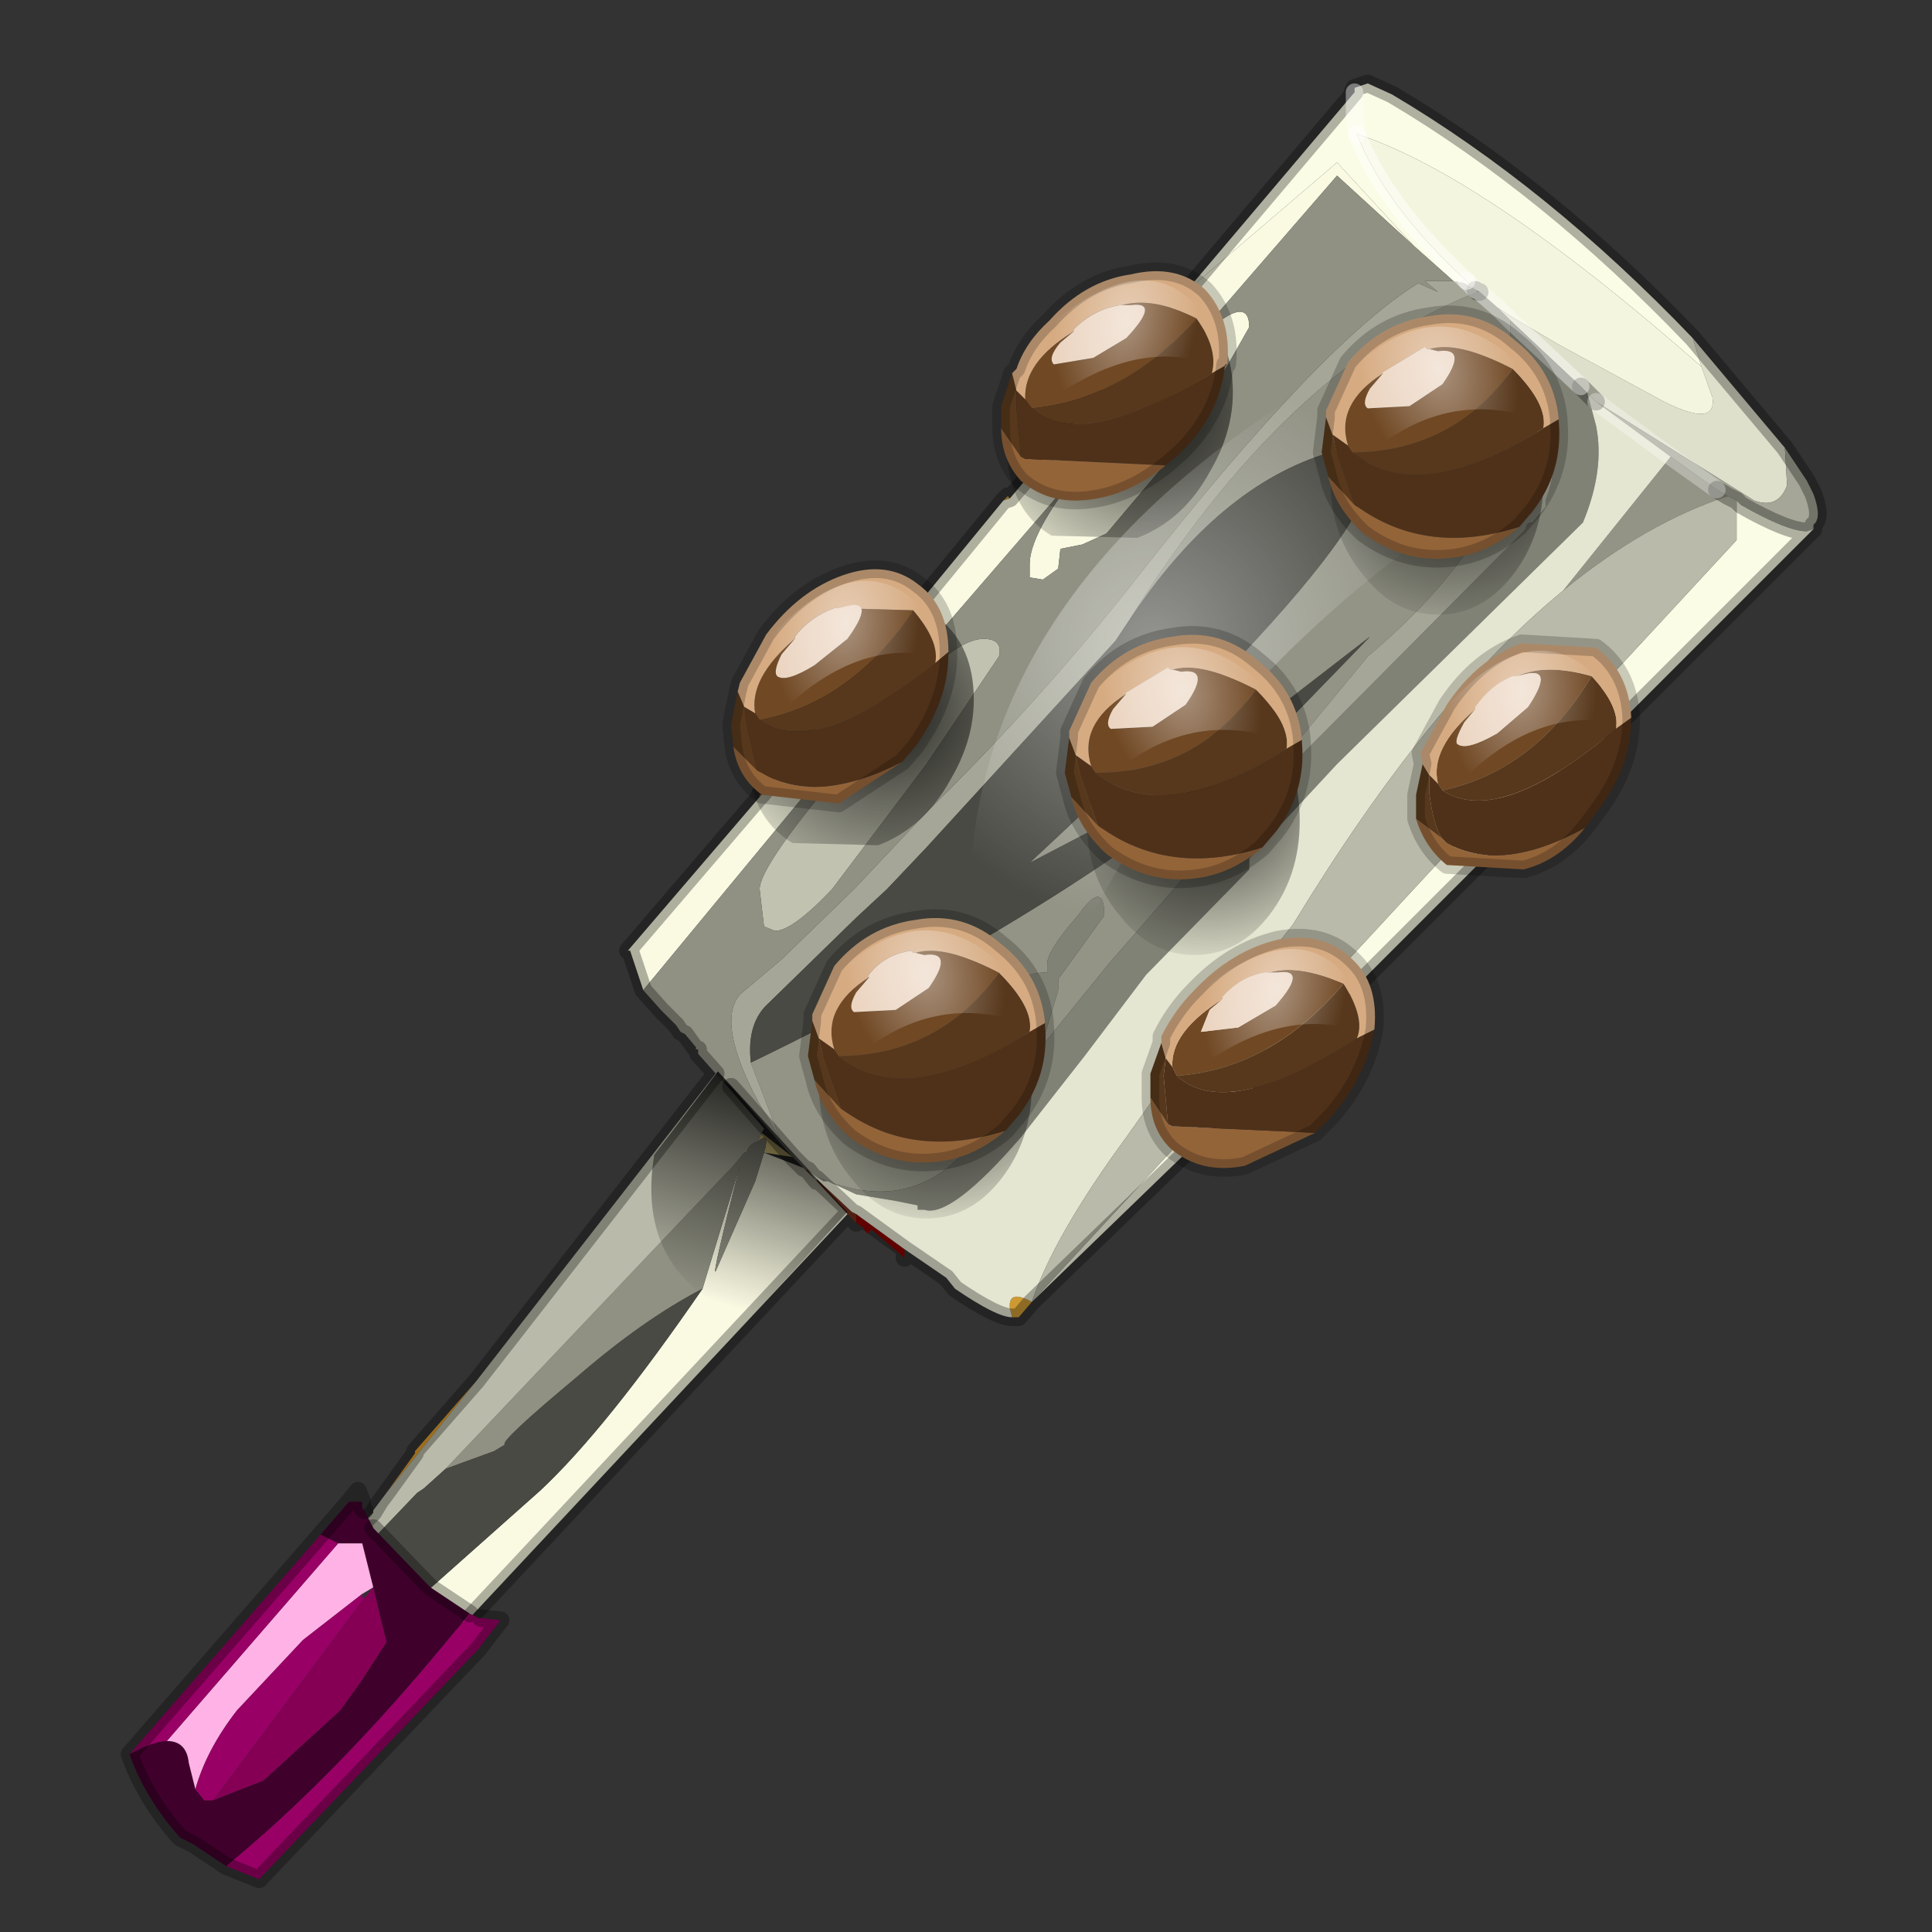 <?xml version="1.0" encoding="UTF-8" standalone="no"?>
<svg xmlns:xlink="http://www.w3.org/1999/xlink" height="440.0px" width="440.0px" xmlns="http://www.w3.org/2000/svg">
  <rect width="100%" height="100%" fill="#333333" stroke="none"/>
  <g transform="matrix(10.0, 0.0, 0.0, 10.0, 0.0, 0.0)">
    <use height="44.0" transform="matrix(1.0, 0.0, 0.0, 1.0, 0.0, 0.0)" width="44.0" xlink:href="#shape0"/>
  </g>
  <defs>
    <g id="shape0" transform="matrix(1.0, 0.0, 0.0, 1.0, 0.0, 0.0)">
      <path d="M44.0 44.0 L0.0 44.0 0.0 0.0 44.0 0.0 44.0 44.0" fill="#33cc33" fill-opacity="0.0" fill-rule="evenodd" stroke="none"/>
      <path d="M18.3 26.6 L18.4 26.65 18.35 26.65 18.3 26.6 M22.95 11.3 L23.0 11.35 22.85 11.4 22.95 11.3 M17.35 18.1 L17.3 18.15 17.3 18.1 17.35 18.1 M23.05 30.0 L23.0 29.8 Q22.95 29.35 23.5 29.65 L23.2 30.0 23.05 30.0" fill="#cc9933" fill-rule="evenodd" stroke="none"/>
      <path d="M8.8 34.0 L9.45 33.1 9.45 33.05 10.85 31.45 8.8 34.0" fill="#e29d27" fill-rule="evenodd" stroke="none"/>
      <path d="M7.95 34.5 L8.1 34.35 8.15 34.5 7.95 34.5" fill="#40002c" fill-rule="evenodd" stroke="none"/>
      <path d="M19.5 27.65 L20.6 28.45 20.6 28.65 19.85 28.0 19.75 28.1 19.65 27.95 19.5 27.85 19.5 27.65" fill="#8a0202" fill-rule="evenodd" stroke="none"/>
      <path d="M19.3 27.65 L18.6 26.9 18.35 26.65 18.4 26.65 18.6 26.9 18.6 26.85 19.4 27.6 19.5 27.65 19.5 27.85 19.3 27.65 19.4 27.6 19.3 27.65" fill="#712f1c" fill-rule="evenodd" stroke="none"/>
      <path d="M17.4 26.25 Q17.55 25.75 17.25 26.0 L17.35 25.8 18.05 26.35 17.4 26.25" fill="#fce590" fill-rule="evenodd" stroke="none"/>
      <path d="M8.4 36.35 L8.25 36.6 8.25 36.4 8.4 36.35" fill="#990066" fill-rule="evenodd" stroke="none"/>
      <path d="M34.4 7.3 L34.1 7.0 34.4 7.2 35.5 7.85 37.9 9.15 Q39.1 9.75 39.0 9.05 L38.75 8.35 38.55 7.7 40.65 10.2 40.7 11.05 Q40.5 11.6 39.95 11.4 L36.35 9.15 36.15 8.95 36.0 8.8 34.4 7.3" fill="#dfe0cb" fill-rule="evenodd" stroke="none"/>
      <path d="M27.0 6.65 L30.45 3.7 32.2 5.6 30.45 4.0 26.55 8.5 Q28.45 6.4 28.45 7.45 L27.6 8.95 26.55 10.55 25.2 12.15 24.65 12.4 24.15 12.5 24.1 12.95 23.75 13.2 23.45 13.15 23.45 12.85 Q23.45 12.15 24.6 10.7 L21.1 14.75 16.55 20.25 14.65 22.55 14.35 21.65 14.3 21.65 17.3 18.15 17.35 18.1 22.85 11.4 23.0 11.35 27.0 6.65 M17.4 26.25 L18.3 26.6 18.35 26.65 18.6 26.9 19.3 27.65 10.6 36.95 10.55 36.95 10.4 36.85 9.6 36.35 12.3 33.95 Q13.8 32.55 16.0 29.35 L16.85 26.55 Q16.2 29.1 16.3 28.95 L17.2 26.9 17.4 26.25" fill="#fafae3" fill-rule="evenodd" stroke="none"/>
      <path d="M22.75 14.95 L21.1 17.4 18.95 20.25 Q18.05 21.2 17.65 21.2 L17.4 21.1 17.3 20.25 Q17.3 19.7 19.4 17.25 L21.1 15.35 Q21.9 14.55 22.4 14.55 22.85 14.55 22.75 14.95" fill="#c1c2b0" fill-rule="evenodd" stroke="none"/>
      <path d="M34.4 7.3 L34.4 7.7 34.55 7.95 Q35.25 11.5 31.15 14.95 L27.6 19.25 25.25 21.95 23.75 23.8 23.8 23.55 24.1 22.55 24.1 22.3 25.15 20.85 Q25.15 20.0 24.55 20.85 23.85 21.65 23.85 21.95 L23.85 22.15 23.8 22.15 Q22.85 22.15 21.7 23.55 20.75 24.75 20.75 25.2 L20.8 25.5 21.35 25.7 21.35 25.9 21.35 26.2 21.6 26.25 21.9 25.95 21.95 25.9 Q22.2 25.55 22.5 25.5 L22.2 25.9 21.85 26.35 Q20.55 27.65 18.6 26.8 L18.4 26.65 18.3 26.6 17.8 26.0 17.75 25.9 17.1 24.2 Q25.25 20.25 29.55 16.2 L31.2 14.5 26.8 17.9 23.45 19.65 Q33.8 10.05 30.3 10.3 27.75 11.05 25.7 14.15 29.3 8.35 33.65 6.65 L33.7 6.65 34.1 7.0 34.4 7.3 M35.6 13.45 L38.05 10.4 39.1 11.15 39.35 11.3 Q37.5 11.9 35.6 13.45" fill="#939486" fill-rule="evenodd" stroke="none"/>
      <path d="M34.55 7.95 L34.4 7.7 34.4 7.3 36.0 8.8 36.15 8.95 36.35 9.7 Q36.55 10.7 36.05 11.9 L30.45 17.4 28.5 19.5 28.45 19.55 28.45 19.8 26.1 22.2 24.7 24.05 23.25 25.9 Q21.65 27.75 21.05 27.55 L20.9 27.55 20.9 27.45 20.4 27.35 19.5 27.2 18.85 26.9 18.75 26.9 18.6 26.8 Q20.55 27.65 21.85 26.35 L22.2 25.9 22.5 25.5 Q22.2 25.55 21.95 25.9 L21.9 25.95 21.6 26.25 21.35 26.2 21.35 25.9 21.35 25.7 20.8 25.5 20.75 25.2 Q20.75 24.75 21.7 23.55 22.85 22.15 23.8 22.15 L23.85 22.15 23.85 21.95 Q23.85 21.65 24.55 20.85 25.15 20.0 25.15 20.85 L24.1 22.3 24.1 22.55 23.8 23.55 23.75 23.8 25.25 21.95 27.6 19.25 34.75 12.05 Q34.75 11.9 34.9 11.9 L35.2 11.55 35.2 11.4 Q35.8 9.9 34.55 7.95" fill="#818276" fill-rule="evenodd" stroke="none"/>
      <path d="M33.65 6.65 Q29.3 8.35 25.7 14.15 L25.4 14.6 21.1 19.3 20.2 20.25 19.5 20.9 17.5 22.85 Q17.0 23.3 17.1 24.2 L17.75 25.9 17.3 25.15 Q16.3 23.3 16.85 22.65 L17.8 21.85 19.45 20.25 21.1 18.5 Q23.75 15.9 25.9 13.15 30.1 7.8 32.3 6.45 L32.75 6.65 32.45 6.4 33.1 6.4 33.35 6.45 33.6 6.6 33.65 6.65 M27.6 19.25 L31.15 14.95 Q35.25 11.5 34.55 7.95 35.8 9.9 35.2 11.4 L35.2 11.55 34.9 11.9 Q34.75 11.9 34.75 12.05 L27.6 19.25 M36.35 9.15 L39.95 11.4 Q40.5 11.6 40.7 11.05 L40.65 10.2 41.15 10.95 41.3 11.25 Q41.5 11.8 41.3 11.95 L41.3 12.05 41.15 12.1 Q40.7 12.1 39.65 11.5 L39.55 11.4 39.35 11.3 39.1 11.15 38.05 10.4 36.35 9.15" fill="#a5a697" fill-rule="evenodd" stroke="none"/>
      <path d="M18.4 26.65 L18.6 26.8 18.75 26.9 18.85 26.9 19.5 27.2 20.4 27.35 20.9 27.45 20.9 27.55 21.05 27.55 Q21.65 27.75 23.25 25.9 L24.7 24.05 26.1 22.2 28.45 19.8 28.45 19.55 28.5 19.5 30.45 17.4 36.05 11.9 Q36.55 10.7 36.35 9.7 L36.15 8.95 36.35 9.15 38.05 10.4 35.6 13.45 Q32.55 15.95 29.45 21.05 L28.1 22.75 Q26.8 24.7 26.5 24.7 L25.65 25.9 Q24.0 28.15 23.5 29.65 22.95 29.35 23.0 29.8 L23.05 30.0 Q22.7 30.0 21.75 29.35 L21.55 29.1 20.6 28.45 19.5 27.65 19.4 27.6 18.6 26.85 18.6 26.9 18.4 26.65" fill="#e5e6d1" fill-rule="evenodd" stroke="none"/>
      <path d="M33.4 6.4 L33.6 6.6 33.35 6.45 33.1 6.4 32.2 5.6 30.45 3.7 27.0 6.65 30.85 2.1 30.85 2.7 30.9 3.05 30.85 2.7 30.85 2.1 30.85 2.0 31.15 1.9 31.7 2.15 Q35.25 4.25 38.55 7.7 L38.75 8.35 Q33.8 4.0 30.9 3.05 31.55 4.7 33.4 6.4 M29.75 23.55 L29.55 23.75 29.55 23.8 23.5 29.65 39.55 12.3 39.55 11.4 39.65 11.5 Q40.7 12.1 41.15 12.1 L41.3 12.05 29.6 23.75 29.75 23.55" fill="#fbfce5" fill-rule="evenodd" stroke="none"/>
      <path d="M34.1 7.0 L33.7 6.65 33.6 6.6 33.4 6.4 Q31.55 4.7 30.9 3.05 33.8 4.0 38.75 8.35 L39.0 9.05 Q39.1 9.75 37.9 9.15 L35.5 7.85 34.4 7.2 34.1 7.0" fill="#f4f5de" fill-rule="evenodd" stroke="none"/>
      <path d="M17.75 25.9 L17.8 26.0 18.3 26.6 18.05 26.35 16.65 24.75 16.4 24.55 16.3 24.45 15.9 24.0 15.9 23.9 15.85 23.9 15.85 23.85 15.6 23.55 15.5 23.5 15.4 23.35 15.05 23.0 14.65 22.55 16.55 20.25 21.1 14.75 24.6 10.7 Q23.45 12.15 23.45 12.85 L23.45 13.15 23.75 13.2 24.1 12.95 24.15 12.5 24.65 12.4 25.2 12.15 26.55 10.55 27.6 8.95 28.45 7.45 Q28.45 6.4 26.55 8.5 L30.45 4.0 32.2 5.6 33.1 6.4 32.45 6.4 32.75 6.65 32.3 6.45 Q30.1 7.8 25.9 13.15 23.75 15.9 21.1 18.5 L19.45 20.25 17.8 21.85 16.85 22.65 Q16.3 23.3 17.3 25.15 L17.75 25.9 M17.4 26.25 L17.2 26.9 16.3 28.95 Q16.2 29.1 16.85 26.55 L16.0 29.35 Q14.65 30.05 13.15 31.35 11.35 32.85 11.5 32.9 L11.25 33.05 10.15 33.45 15.7 27.6 16.7 26.55 16.95 26.25 17.0 26.25 Q17.05 26.05 17.25 26.0 17.55 25.75 17.4 26.25 M22.75 14.95 Q22.85 14.55 22.4 14.55 21.9 14.55 21.1 15.35 L19.4 17.25 Q17.3 19.7 17.3 20.25 L17.4 21.1 17.65 21.2 Q18.05 21.2 18.95 20.25 L21.1 17.4 22.75 14.95" fill="#909183" fill-rule="evenodd" stroke="none"/>
      <path d="M16.3 24.45 L16.4 24.55 17.4 25.7 17.35 25.8 17.25 26.0 Q17.05 26.05 17.0 26.25 L16.95 26.25 16.7 26.55 15.7 27.6 10.15 33.45 9.65 33.9 9.5 34.0 8.4 35.15 8.3 34.8 8.25 34.7 8.5 34.45 8.65 34.2 8.5 34.45 8.5 34.4 8.65 34.2 8.8 34.0 10.85 31.45 16.3 24.45 M23.5 29.65 Q24.0 28.15 25.65 25.9 L26.5 24.7 Q26.8 24.7 28.1 22.75 L29.45 21.05 Q32.55 15.95 35.6 13.45 37.5 11.9 39.35 11.3 L39.55 11.4 39.55 12.3 23.5 29.65" fill="#b9baa9" fill-rule="evenodd" stroke="none"/>
      <path d="M25.7 14.15 Q27.75 11.05 30.3 10.3 33.8 10.05 23.45 19.65 L26.8 17.9 31.2 14.5 29.55 16.2 Q25.25 20.25 17.1 24.2 17.0 23.3 17.5 22.85 L19.5 20.9 20.2 20.25 21.1 19.3 25.4 14.6 25.7 14.15 M16.0 29.35 Q13.8 32.55 12.3 33.95 L9.6 36.35 8.4 35.15 9.5 34.0 9.65 33.9 10.15 33.45 11.25 33.05 11.5 32.9 Q11.35 32.85 13.15 31.35 14.65 30.05 16.0 29.35" fill="#494a43" fill-rule="evenodd" stroke="none"/>
      <path d="M33.7 6.65 L33.65 6.65 M18.3 26.6 L18.4 26.65 18.6 26.9 M30.85 2.1 L27.0 6.65 M33.6 6.6 L33.65 6.65 M36.0 8.8 L36.15 8.95 36.35 9.15 M40.65 10.2 L38.55 7.7 Q35.25 4.25 31.7 2.15 L31.15 1.9 30.85 2.0 30.85 2.1 30.8 2.1 30.85 2.0 M14.65 22.55 L15.05 23.0 15.4 23.35 15.5 23.5 15.6 23.55 15.85 23.9 15.9 23.9 15.9 24.0 16.3 24.45 M16.65 24.75 L18.05 26.35 18.3 26.6 M10.4 36.85 L10.55 36.95 10.6 36.95 19.3 27.65 M23.0 11.35 L27.0 6.65 M22.85 11.4 L22.95 11.3 M23.0 11.35 L22.85 11.4 17.35 18.1 17.3 18.15 14.3 21.65 M14.35 21.65 L14.65 22.55 M23.5 29.65 L29.55 23.8 29.55 23.75 29.75 23.55 M29.6 23.75 L41.3 12.05 41.15 12.1 Q40.7 12.1 39.65 11.5 L39.55 11.4 39.35 11.3 39.1 11.15 M23.05 30.0 L23.2 30.0 23.5 29.65 M40.65 10.2 L41.15 10.95 41.3 11.25 Q41.5 11.8 41.3 11.95 L41.3 12.05 M17.3 18.15 L17.3 18.1 M18.6 26.85 L19.4 27.6 19.5 27.65 20.6 28.45 21.55 29.1 21.75 29.35 Q22.7 30.0 23.05 30.0 M19.4 27.6 L19.3 27.65 M19.5 27.85 L19.5 27.65 M20.6 28.65 L20.6 28.45 M10.85 31.45 L9.45 33.05 9.45 33.1 8.8 34.0 8.65 34.2 8.5 34.45 8.25 34.7 8.3 34.8 8.4 35.15 M10.85 31.45 L16.3 24.45" fill="none" stroke="#000000" stroke-linecap="round" stroke-linejoin="round" stroke-opacity="0.302" stroke-width="0.4"/>
      <path d="M34.4 7.3 L34.1 7.0 33.7 6.65 M33.6 6.6 L33.4 6.4 M30.9 3.05 L30.85 2.7 30.85 2.1 M34.4 7.3 L36.0 8.8" fill="none" stroke="#ffffff" stroke-linecap="round" stroke-linejoin="round" stroke-opacity="0.4" stroke-width="0.4"/>
      <path d="M33.4 6.4 Q31.55 4.7 30.9 3.05" fill="none" stroke="#ffffff" stroke-linecap="round" stroke-linejoin="round" stroke-opacity="0.502" stroke-width="0.4"/>
      <path d="M38.05 10.4 L36.35 9.15 M39.1 11.15 L38.05 10.4" fill="none" stroke="#ffffff" stroke-linecap="round" stroke-linejoin="round" stroke-opacity="0.302" stroke-width="0.4"/>
      <path d="M34.45 13.1 Q33.75 14.0 32.75 14.0 31.75 14.0 31.05 13.1 30.3 12.2 30.3 10.95 30.3 9.65 31.05 8.75 31.75 7.85 32.75 7.85 33.75 7.85 34.45 8.75 35.15 9.65 35.15 10.95 35.15 12.2 34.45 13.1" fill="url(#gradient0)" fill-rule="evenodd" stroke="none"/>
      <path d="M28.9 20.85 Q28.2 21.75 27.2 21.75 26.2 21.75 25.5 20.85 24.75 19.95 24.75 18.7 24.75 17.4 25.5 16.5 26.2 15.6 27.2 15.6 28.2 15.6 28.9 16.5 29.6 17.4 29.6 18.7 29.6 19.95 28.9 20.85" fill="url(#gradient1)" fill-rule="evenodd" stroke="none"/>
      <path d="M22.8 26.85 Q22.1 27.75 21.1 27.75 20.1 27.75 19.4 26.85 18.65 25.95 18.65 24.7 18.65 23.4 19.4 22.5 20.1 21.6 21.1 21.6 22.1 21.6 22.8 22.5 23.5 23.4 23.5 24.7 23.5 25.95 22.8 26.85" fill="url(#gradient2)" fill-rule="evenodd" stroke="none"/>
      <path d="M25.9 12.25 L23.95 12.2 Q23.1 11.7 22.95 10.55 22.75 9.45 23.35 8.35 24.0 7.25 25.1 6.8 L27.0 6.9 Q27.9 7.4 28.05 8.5 28.2 9.65 27.55 10.75 26.95 11.85 25.9 12.25" fill="url(#gradient3)" fill-rule="evenodd" stroke="none"/>
      <path d="M20.0 19.25 L18.05 19.2 Q17.2 18.7 17.05 17.55 16.85 16.45 17.45 15.35 18.1 14.25 19.2 13.8 L21.1 13.9 Q22.0 14.4 22.15 15.5 22.3 16.65 21.65 17.75 21.05 18.85 20.0 19.25" fill="url(#gradient4)" fill-rule="evenodd" stroke="none"/>
      <path d="M17.2 16.25 Q17.05 15.45 18.1 14.55 L17.8 14.9 Q17.6 15.3 17.7 15.4 17.9 15.55 18.55 15.15 L19.3 14.55 Q19.95 13.65 19.3 13.8 L19.1 13.85 20.8 13.9 Q19.4 16.0 17.3 16.4 L17.2 16.25" fill="#704824" fill-rule="evenodd" stroke="none"/>
      <path d="M20.55 17.35 L19.1 18.3 17.35 18.1 Q16.8 17.7 16.7 17.0 L17.25 17.55 17.35 17.6 Q18.6 18.35 20.55 17.35" fill="#946439" fill-rule="evenodd" stroke="none"/>
      <path d="M16.8 15.75 L16.95 16.1 17.0 16.5 17.25 17.55 16.7 17.0 16.65 16.5 16.8 15.75 M20.8 13.9 Q21.4 14.6 21.3 15.1 18.55 17.3 17.3 16.4 19.4 16.0 20.8 13.9" fill="#57381c" fill-rule="evenodd" stroke="none"/>
      <path d="M16.8 15.75 L16.85 15.55 17.45 14.45 Q18.2 13.45 19.2 13.1 20.2 12.75 20.9 13.3 21.6 13.8 21.6 14.85 L21.3 15.1 Q21.4 14.6 20.8 13.9 L19.1 13.85 19.05 13.85 19.0 13.85 Q18.45 14.05 18.1 14.5 L18.1 14.55 Q17.05 15.45 17.2 16.25 L16.95 16.1 16.8 15.75" fill="#d6ab82" fill-rule="evenodd" stroke="none"/>
      <path d="M18.1 14.55 L18.1 14.5 Q18.45 14.05 19.0 13.85 L19.05 13.85 19.1 13.85 19.3 13.8 Q19.95 13.65 19.3 14.55 L18.55 15.15 Q17.9 15.55 17.7 15.4 17.6 15.3 17.8 14.9 L18.1 14.55" fill="#ebd4c0" fill-rule="evenodd" stroke="none"/>
      <path d="M16.95 16.1 L17.2 16.25 17.3 16.4 Q18.55 17.3 21.3 15.1 L21.6 14.85 21.6 14.9 Q21.6 15.95 20.85 17.0 L20.55 17.35 Q18.6 18.35 17.35 17.6 L17.25 17.55 17.0 16.5 16.95 16.1" fill="#4f3119" fill-rule="evenodd" stroke="none"/>
      <path d="M21.6 14.85 Q21.6 13.8 20.9 13.3 20.2 12.75 19.2 13.1 18.2 13.45 17.45 14.45 L16.85 15.55 16.8 15.75 M21.6 14.85 L21.6 14.9 Q21.6 15.95 20.85 17.0 L20.55 17.35 19.1 18.3 17.35 18.1 Q16.8 17.7 16.7 17.0 L16.65 16.5 16.8 15.75" fill="none" stroke="#000000" stroke-linecap="round" stroke-linejoin="round" stroke-opacity="0.2" stroke-width="0.4"/>
      <path d="M17.3 14.85 L17.5 14.55 Q19.6 12.25 21.1 13.95 21.55 14.5 21.3 14.95 19.4 14.5 17.5 16.5 17.0 16.25 17.3 14.85" fill="url(#gradient5)" fill-rule="evenodd" stroke="none"/>
      <path d="M31.65 7.85 Q35.15 8.6 34.6 10.8 26.8 15.5 23.7 23.4 22.4 23.9 22.1 21.5 21.6 13.45 30.7 8.3 L31.65 7.85" fill="url(#gradient6)" fill-rule="evenodd" stroke="none"/>
      <path d="M8.3 34.4 L8.35 34.5 8.5 34.8 9.8 36.15 10.7 36.75 10.2 37.35 Q7.6 40.5 5.15 42.5 L4.4 42.0 4.1 41.85 Q3.3 40.95 2.95 39.95 3.5 39.65 3.8 39.65 4.25 39.65 4.3 40.15 L4.45 40.75 4.65 41.0 4.85 41.0 6.0 40.55 7.75 38.95 8.25 38.25 8.8 37.4 8.5 36.15 8.25 35.15 7.75 35.15 7.7 35.15 7.3 34.95 7.95 34.2 8.25 34.2 8.25 34.35 8.3 34.4" fill="#40002c" fill-rule="evenodd" stroke="none"/>
      <path d="M7.7 35.15 L7.75 35.15 8.25 35.15 8.5 36.15 8.25 36.3 6.9 37.35 5.4 38.95 Q4.7 39.85 4.45 40.75 L4.3 40.15 Q4.25 39.65 3.8 39.65 L7.7 35.15" fill="#ffb2e6" fill-rule="evenodd" stroke="none"/>
      <path d="M10.7 36.75 L10.9 36.85 10.95 36.85 11.4 36.9 11.05 37.35 10.9 37.55 5.9 42.8 5.15 42.5 Q7.6 40.5 10.2 37.35 L10.7 36.75 M2.95 39.95 L7.3 34.95 7.7 35.15 3.8 39.65 Q3.5 39.65 2.95 39.95 M4.45 40.75 Q4.7 39.85 5.4 38.95 L6.9 37.35 8.25 36.3 8.25 36.45 4.85 41.0 4.65 41.0 4.45 40.75" fill="#990066" fill-rule="evenodd" stroke="none"/>
      <path d="M8.5 36.15 L8.8 37.4 8.25 38.25 7.75 38.95 6.0 40.55 4.85 41.0 8.25 36.45 8.5 36.15" fill="#850055" fill-rule="evenodd" stroke="none"/>
      <path d="M8.5 34.8 L9.8 36.15 10.7 36.75 M10.95 36.85 L11.4 36.9 11.05 37.35 10.9 37.55 5.9 42.8 5.15 42.5 4.4 42.0 4.1 41.85 Q3.3 40.95 2.95 39.95 L7.3 34.95 7.95 34.2 8.15 33.95 8.25 34.2 8.25 34.35 8.3 34.4" fill="none" stroke="#000000" stroke-linecap="round" stroke-linejoin="round" stroke-opacity="0.302" stroke-width="0.4"/>
      <path d="M23.35 9.1 Q23.3 8.25 24.45 7.55 L24.15 7.8 Q23.85 8.15 24.0 8.3 L24.9 8.15 25.65 7.7 Q26.45 6.85 25.75 6.95 L25.55 6.95 Q26.25 6.75 27.25 7.25 25.6 9.1 23.5 9.3 L23.35 9.1" fill="#704824" fill-rule="evenodd" stroke="none"/>
      <path d="M26.55 10.6 Q25.8 11.2 25.0 11.35 23.95 11.55 23.25 10.95 22.8 10.45 22.8 9.75 L23.25 10.4 23.35 10.45 26.55 10.6" fill="#946439" fill-rule="evenodd" stroke="none"/>
      <path d="M23.05 8.5 L23.15 8.9 23.15 9.3 23.25 10.4 22.8 9.75 22.8 9.25 23.05 8.5 M27.25 7.25 Q27.75 7.95 27.6 8.5 24.6 10.3 23.5 9.3 25.6 9.1 27.25 7.25" fill="#57381c" fill-rule="evenodd" stroke="none"/>
      <path d="M23.05 8.5 L23.15 8.4 Q23.35 7.8 23.9 7.3 24.7 6.4 25.75 6.25 26.8 6.0 27.45 6.6 28.05 7.25 27.95 8.3 L27.6 8.5 Q27.75 7.95 27.25 7.25 26.25 6.75 25.55 6.95 L25.5 6.95 Q24.9 7.05 24.45 7.5 L24.45 7.55 Q23.3 8.25 23.35 9.1 L23.15 8.9 23.05 8.5" fill="#d6ab82" fill-rule="evenodd" stroke="none"/>
      <path d="M24.45 7.55 L24.45 7.5 Q24.9 7.05 25.5 6.95 L25.55 6.95 25.75 6.95 Q26.45 6.85 25.65 7.7 L24.9 8.15 24.0 8.3 Q23.85 8.15 24.15 7.8 L24.45 7.55" fill="#ebd4c0" fill-rule="evenodd" stroke="none"/>
      <path d="M23.15 8.9 L23.35 9.1 23.5 9.3 Q24.6 10.3 27.6 8.5 L27.95 8.3 27.9 8.3 Q27.8 9.4 26.9 10.3 L26.55 10.6 23.35 10.45 23.25 10.4 23.15 9.3 23.15 8.9" fill="#4f3119" fill-rule="evenodd" stroke="none"/>
      <path d="M27.95 8.3 Q28.05 7.25 27.45 6.6 26.8 6.0 25.75 6.25 24.7 6.4 23.9 7.3 23.35 7.8 23.15 8.4 L23.05 8.5 M27.95 8.3 L27.9 8.3 Q27.8 9.4 26.9 10.3 L26.55 10.6 Q25.8 11.2 25.0 11.35 23.95 11.55 23.25 10.95 22.8 10.45 22.8 9.75 L22.8 9.25 23.05 8.5" fill="none" stroke="#000000" stroke-linecap="round" stroke-linejoin="round" stroke-opacity="0.2" stroke-width="0.4"/>
      <path d="M23.6 7.75 L23.85 7.45 Q26.25 5.4 27.5 7.3 27.85 7.9 27.6 8.3 25.75 7.65 23.6 9.35 23.15 9.1 23.6 7.75" fill="url(#gradient7)" fill-rule="evenodd" stroke="none"/>
      <path d="M26.7 24.3 Q26.65 23.5 27.85 22.75 L27.55 23.0 27.35 23.5 28.2 23.4 29.05 22.9 Q29.8 22.05 29.1 22.15 L28.9 22.15 Q29.55 21.95 30.6 22.4 28.95 24.35 26.8 24.5 L26.7 24.3" fill="#704824" fill-rule="evenodd" stroke="none"/>
      <path d="M29.95 25.8 L28.35 26.55 Q27.35 26.75 26.65 26.15 26.2 25.7 26.2 25.0 L26.6 25.6 26.7 25.65 29.95 25.8" fill="#946439" fill-rule="evenodd" stroke="none"/>
      <path d="M26.45 23.75 L26.55 24.1 26.5 24.5 26.6 25.6 26.2 25.0 26.2 24.45 26.45 23.75 M30.6 22.4 Q31.1 23.2 30.9 23.65 27.95 25.55 26.8 24.5 28.95 24.35 30.6 22.4" fill="#57381c" fill-rule="evenodd" stroke="none"/>
      <path d="M26.45 23.75 L26.45 23.6 Q26.75 23.0 27.2 22.55 28.05 21.65 29.1 21.4 30.15 21.2 30.8 21.85 31.4 22.4 31.3 23.45 L30.9 23.65 Q31.1 23.2 30.6 22.4 29.55 21.95 28.9 22.15 L28.85 22.15 28.8 22.15 Q28.25 22.25 27.85 22.7 L27.85 22.75 Q26.65 23.5 26.7 24.3 L26.55 24.1 26.45 23.75" fill="#d6ab82" fill-rule="evenodd" stroke="none"/>
      <path d="M27.85 22.75 L27.85 22.7 Q28.25 22.25 28.8 22.15 L28.85 22.15 28.9 22.15 29.1 22.15 Q29.8 22.05 29.05 22.9 L28.2 23.4 27.35 23.5 27.55 23.0 27.85 22.75" fill="#ebd4c0" fill-rule="evenodd" stroke="none"/>
      <path d="M26.55 24.1 L26.7 24.3 26.8 24.5 Q27.95 25.55 30.9 23.65 L31.3 23.45 Q31.1 24.55 30.3 25.45 L29.95 25.8 26.7 25.65 26.6 25.6 26.5 24.5 26.55 24.1" fill="#4f3119" fill-rule="evenodd" stroke="none"/>
      <path d="M31.3 23.45 Q31.4 22.4 30.8 21.85 30.15 21.2 29.1 21.4 28.05 21.65 27.2 22.55 26.75 23.0 26.45 23.6 L26.45 23.75 M31.3 23.45 Q31.1 24.55 30.3 25.45 L29.95 25.8 28.35 26.55 Q27.35 26.75 26.65 26.15 26.2 25.7 26.2 25.0 L26.2 24.45 26.45 23.75" fill="none" stroke="#000000" stroke-linecap="round" stroke-linejoin="round" stroke-opacity="0.2" stroke-width="0.4"/>
      <path d="M27.0 22.95 L27.25 22.65 Q29.65 20.65 30.85 22.5 31.25 23.1 31.0 23.5 29.1 22.85 27.0 24.55 26.55 24.3 27.0 22.95" fill="url(#gradient8)" fill-rule="evenodd" stroke="none"/>
      <path d="M32.75 17.85 Q32.55 17.05 33.6 16.15 L33.35 16.45 Q33.1 16.9 33.2 16.95 33.4 17.1 34.1 16.7 L34.8 16.1 Q35.4 15.2 34.75 15.35 L34.55 15.4 Q35.2 15.1 36.25 15.4 34.95 17.55 32.85 18.0 L32.75 17.85" fill="#704824" fill-rule="evenodd" stroke="none"/>
      <path d="M36.1 18.85 Q35.5 19.6 34.7 19.8 L32.95 19.7 Q32.45 19.3 32.25 18.65 L32.85 19.1 32.95 19.2 Q34.2 19.9 36.1 18.85" fill="#946439" fill-rule="evenodd" stroke="none"/>
      <path d="M32.4 17.4 L32.55 17.65 32.55 18.05 Q32.65 18.85 32.85 19.1 L32.25 18.65 32.25 18.1 32.4 17.4 M36.25 15.4 Q36.9 16.1 36.8 16.6 34.15 18.85 32.85 18.0 34.95 17.55 36.25 15.4" fill="#57381c" fill-rule="evenodd" stroke="none"/>
      <path d="M32.4 17.4 L32.35 17.15 32.95 16.05 Q33.65 15.0 34.65 14.65 L36.35 14.75 Q37.1 15.3 37.15 16.35 L36.8 16.6 Q36.9 16.1 36.25 15.4 35.2 15.1 34.55 15.4 L34.5 15.4 34.45 15.4 Q33.95 15.6 33.6 16.1 L33.6 16.15 Q32.55 17.05 32.75 17.85 L32.55 17.65 32.4 17.4" fill="#d6ab82" fill-rule="evenodd" stroke="none"/>
      <path d="M33.6 16.15 L33.6 16.1 Q33.95 15.6 34.45 15.4 L34.5 15.4 34.55 15.4 34.75 15.35 Q35.4 15.2 34.8 16.1 L34.1 16.7 Q33.4 17.1 33.2 16.95 33.1 16.9 33.35 16.45 L33.6 16.15" fill="#ebd4c0" fill-rule="evenodd" stroke="none"/>
      <path d="M32.55 17.65 L32.75 17.85 32.85 18.0 Q34.15 18.85 36.8 16.6 L37.15 16.35 Q37.15 17.45 36.4 18.45 L36.1 18.85 Q34.2 19.9 32.95 19.2 L32.85 19.1 Q32.65 18.85 32.55 18.05 L32.55 17.65" fill="#4f3119" fill-rule="evenodd" stroke="none"/>
      <path d="M37.15 16.35 Q37.1 15.3 36.35 14.75 L34.65 14.65 Q33.65 15.0 32.95 16.05 L32.35 17.15 32.4 17.4 M37.15 16.35 Q37.15 17.45 36.4 18.45 L36.1 18.85 Q35.5 19.6 34.7 19.8 L32.95 19.7 Q32.45 19.3 32.25 18.65 L32.25 18.1 32.4 17.4" fill="none" stroke="#000000" stroke-linecap="round" stroke-linejoin="round" stroke-opacity="0.2" stroke-width="0.4"/>
      <path d="M32.7 16.5 L32.85 16.2 Q34.9 13.85 36.45 15.5 36.9 16.05 36.75 16.45 34.75 16.1 32.95 18.15 32.4 17.9 32.7 16.5" fill="url(#gradient9)" fill-rule="evenodd" stroke="none"/>
      <path d="M30.7 10.15 Q30.4 9.2 31.5 8.5 L31.2 8.85 Q31.0 9.2 31.15 9.3 L32.1 9.25 32.85 8.75 Q33.45 7.9 32.75 8.0 L32.55 7.95 Q33.2 7.75 34.45 8.4 33.1 10.3 30.8 10.3 L30.7 10.15" fill="#704824" fill-rule="evenodd" stroke="none"/>
      <path d="M34.6 12.0 Q33.9 12.6 33.1 12.7 32.0 12.85 31.05 12.15 30.4 11.55 30.25 10.85 L30.85 11.5 31.0 11.6 Q32.55 12.65 34.6 12.0" fill="#946439" fill-rule="evenodd" stroke="none"/>
      <path d="M30.2 9.5 L30.35 9.9 30.45 10.35 30.85 11.5 30.25 10.85 30.1 10.3 30.2 9.5 M34.45 8.4 Q35.25 9.2 35.15 9.75 32.35 11.55 30.8 10.3 33.1 10.3 34.45 8.4" fill="#57381c" fill-rule="evenodd" stroke="none"/>
      <path d="M30.2 9.5 L30.2 9.35 30.7 8.25 Q31.45 7.35 32.55 7.2 33.65 7.0 34.5 7.75 35.4 8.45 35.5 9.55 L35.15 9.75 Q35.25 9.2 34.45 8.4 33.2 7.75 32.55 7.95 L32.5 7.95 32.45 7.9 31.45 8.5 31.5 8.5 Q30.4 9.2 30.7 10.15 L30.35 9.9 30.2 9.5" fill="#d6ab82" fill-rule="evenodd" stroke="none"/>
      <path d="M31.5 8.5 L31.45 8.5 32.45 7.9 32.5 7.95 32.55 7.95 32.75 8.0 Q33.45 7.9 32.85 8.75 L32.1 9.25 31.15 9.3 Q31.0 9.2 31.2 8.85 L31.5 8.5" fill="#ebd4c0" fill-rule="evenodd" stroke="none"/>
      <path d="M30.35 9.9 L30.7 10.15 30.8 10.3 Q32.35 11.55 35.15 9.75 L35.5 9.55 35.5 9.6 Q35.6 10.75 34.9 11.65 L34.6 12.0 Q32.55 12.65 31.0 11.6 L30.85 11.5 30.45 10.35 30.35 9.9" fill="#4f3119" fill-rule="evenodd" stroke="none"/>
      <path d="M35.5 9.55 Q35.4 8.45 34.5 7.75 33.65 7.0 32.55 7.2 31.45 7.35 30.7 8.25 L30.2 9.35 30.2 9.5 M35.5 9.55 L35.5 9.6 Q35.6 10.75 34.9 11.65 L34.6 12.0 Q33.9 12.6 33.1 12.7 32.0 12.85 31.05 12.15 30.4 11.55 30.25 10.85 L30.1 10.3 30.2 9.5" fill="none" stroke="#000000" stroke-linecap="round" stroke-linejoin="round" stroke-opacity="0.2" stroke-width="0.4"/>
      <path d="M30.6 8.7 L30.75 8.45 Q32.85 6.4 34.8 8.5 35.35 9.2 35.15 9.6 32.9 8.75 31.0 10.5 30.4 10.15 30.6 8.7" fill="url(#gradient10)" fill-rule="evenodd" stroke="none"/>
      <path d="M24.85 17.45 Q24.55 16.5 25.65 15.8 L25.35 16.15 Q25.15 16.5 25.3 16.6 L26.25 16.55 27.0 16.05 Q27.6 15.2 26.9 15.3 L26.7 15.25 Q27.35 15.05 28.6 15.7 27.25 17.6 24.95 17.6 L24.85 17.45" fill="#704824" fill-rule="evenodd" stroke="none"/>
      <path d="M28.75 19.3 Q28.05 19.9 27.25 20.0 26.15 20.15 25.2 19.45 24.55 18.85 24.4 18.15 L25.0 18.8 25.15 18.9 Q26.7 19.95 28.75 19.3" fill="#946439" fill-rule="evenodd" stroke="none"/>
      <path d="M24.35 16.8 L24.5 17.2 24.6 17.65 25.0 18.8 24.4 18.15 24.25 17.6 24.35 16.8 M28.6 15.7 Q29.4 16.5 29.3 17.05 26.5 18.85 24.95 17.6 27.25 17.6 28.6 15.7" fill="#57381c" fill-rule="evenodd" stroke="none"/>
      <path d="M24.35 16.8 L24.35 16.65 24.85 15.55 Q25.6 14.65 26.7 14.5 27.8 14.3 28.65 15.05 29.55 15.75 29.65 16.85 L29.3 17.05 Q29.4 16.5 28.6 15.7 27.35 15.05 26.7 15.25 L26.65 15.25 26.6 15.2 25.6 15.8 25.65 15.8 Q24.55 16.5 24.85 17.45 L24.5 17.2 24.35 16.8" fill="#d6ab82" fill-rule="evenodd" stroke="none"/>
      <path d="M25.65 15.8 L25.6 15.8 26.6 15.2 26.65 15.25 26.7 15.25 26.9 15.3 Q27.6 15.2 27.0 16.05 L26.25 16.55 25.3 16.6 Q25.15 16.5 25.35 16.15 L25.65 15.8" fill="#ebd4c0" fill-rule="evenodd" stroke="none"/>
      <path d="M24.5 17.2 L24.85 17.45 24.95 17.6 Q26.5 18.85 29.3 17.05 L29.65 16.85 29.65 16.9 Q29.75 18.05 29.05 18.95 L28.75 19.3 Q26.7 19.95 25.15 18.9 L25.0 18.8 24.6 17.65 24.5 17.2" fill="#4f3119" fill-rule="evenodd" stroke="none"/>
      <path d="M29.65 16.85 Q29.55 15.75 28.65 15.05 27.8 14.3 26.7 14.5 25.6 14.65 24.85 15.55 L24.35 16.65 24.35 16.8 M29.65 16.85 L29.65 16.9 Q29.75 18.05 29.05 18.95 L28.75 19.3 Q28.05 19.9 27.25 20.0 26.15 20.15 25.2 19.45 24.55 18.85 24.4 18.15 L24.25 17.6 24.35 16.8" fill="none" stroke="#000000" stroke-linecap="round" stroke-linejoin="round" stroke-opacity="0.2" stroke-width="0.4"/>
      <path d="M24.75 16.0 L24.9 15.75 Q27.0 13.7 28.95 15.8 29.5 16.5 29.3 16.9 27.05 16.05 25.15 17.8 24.55 17.45 24.75 16.0" fill="url(#gradient11)" fill-rule="evenodd" stroke="none"/>
      <path d="M19.0 23.9 Q18.7 22.95 19.8 22.25 L19.5 22.6 Q19.3 22.95 19.45 23.05 L20.4 23.0 21.15 22.5 Q21.75 21.65 21.05 21.75 L20.85 21.7 Q21.5 21.5 22.75 22.15 21.4 24.05 19.1 24.05 L19.0 23.9" fill="#704824" fill-rule="evenodd" stroke="none"/>
      <path d="M22.9 25.75 Q22.2 26.35 21.4 26.45 20.3 26.6 19.35 25.9 18.7 25.3 18.55 24.6 L19.15 25.25 19.3 25.35 Q20.85 26.4 22.9 25.75" fill="#946439" fill-rule="evenodd" stroke="none"/>
      <path d="M18.5 23.25 L18.65 23.65 18.75 24.1 19.15 25.25 18.55 24.6 18.4 24.05 18.5 23.25 M22.75 22.15 Q23.55 22.95 23.45 23.5 20.65 25.3 19.1 24.05 21.4 24.05 22.75 22.15" fill="#57381c" fill-rule="evenodd" stroke="none"/>
      <path d="M18.5 23.25 L18.5 23.1 19.0 22.0 Q19.75 21.1 20.85 20.95 21.95 20.75 22.8 21.5 23.7 22.2 23.8 23.3 L23.45 23.5 Q23.55 22.95 22.75 22.15 21.5 21.5 20.85 21.7 L20.8 21.7 20.75 21.65 Q20.1 21.75 19.75 22.25 L19.8 22.25 Q18.7 22.95 19.0 23.9 L18.65 23.65 18.5 23.25" fill="#d6ab82" fill-rule="evenodd" stroke="none"/>
      <path d="M19.8 22.25 L19.75 22.25 Q20.1 21.75 20.75 21.65 L20.8 21.7 20.85 21.7 21.05 21.75 Q21.75 21.65 21.15 22.5 L20.4 23.0 19.45 23.05 Q19.3 22.95 19.5 22.6 L19.8 22.25" fill="#ebd4c0" fill-rule="evenodd" stroke="none"/>
      <path d="M18.65 23.65 L19.0 23.9 19.1 24.05 Q20.65 25.3 23.45 23.5 L23.8 23.3 23.8 23.35 Q23.9 24.5 23.2 25.4 L22.9 25.75 Q20.85 26.4 19.3 25.35 L19.15 25.25 18.75 24.1 18.65 23.65" fill="#4f3119" fill-rule="evenodd" stroke="none"/>
      <path d="M23.8 23.3 Q23.7 22.2 22.8 21.5 21.95 20.75 20.85 20.95 19.75 21.1 19.0 22.0 L18.5 23.1 18.5 23.25 M23.8 23.3 L23.8 23.35 Q23.9 24.5 23.2 25.4 L22.9 25.75 Q22.2 26.35 21.4 26.45 20.3 26.6 19.35 25.9 18.7 25.3 18.55 24.6 L18.4 24.05 18.5 23.25" fill="none" stroke="#000000" stroke-linecap="round" stroke-linejoin="round" stroke-opacity="0.2" stroke-width="0.4"/>
      <path d="M18.9 22.45 L19.05 22.2 Q21.15 20.15 23.1 22.25 23.65 22.95 23.45 23.35 21.2 22.5 19.3 24.25 18.7 23.9 18.9 22.45" fill="url(#gradient12)" fill-rule="evenodd" stroke="none"/>
      <path d="M17.05 30.05 Q14.45 29.05 14.9 26.3 L16.35 24.4 19.3 27.6 17.05 30.05" fill="url(#gradient13)" fill-rule="evenodd" stroke="none"/>
    </g>
    <radialGradient cx="0" cy="0" gradientTransform="matrix(0.005, 0.0, 0.0, 0.005, 33.1, 10.35)" gradientUnits="userSpaceOnUse" id="gradient0" r="819.2" spreadMethod="pad">
      <stop offset="0.0" stop-color="#000000" stop-opacity="0.8"/>
      <stop offset="1.0" stop-color="#000000" stop-opacity="0.0"/>
    </radialGradient>
    <radialGradient cx="0" cy="0" gradientTransform="matrix(0.005, 0.0, 0.0, 0.005, 27.55, 18.1)" gradientUnits="userSpaceOnUse" id="gradient1" r="819.2" spreadMethod="pad">
      <stop offset="0.0" stop-color="#000000" stop-opacity="0.8"/>
      <stop offset="1.0" stop-color="#000000" stop-opacity="0.0"/>
    </radialGradient>
    <radialGradient cx="0" cy="0" gradientTransform="matrix(0.005, 0.0, 0.0, 0.005, 21.45, 24.1)" gradientUnits="userSpaceOnUse" id="gradient2" r="819.2" spreadMethod="pad">
      <stop offset="0.0" stop-color="#000000" stop-opacity="0.8"/>
      <stop offset="1.0" stop-color="#000000" stop-opacity="0.0"/>
    </radialGradient>
    <radialGradient cx="0" cy="0" gradientTransform="matrix(0.005, 0.003, -0.003, 0.005, 26.1, 9.2)" gradientUnits="userSpaceOnUse" id="gradient3" r="819.2" spreadMethod="pad">
      <stop offset="0.0" stop-color="#000000" stop-opacity="0.8"/>
      <stop offset="1.0" stop-color="#000000" stop-opacity="0.0"/>
    </radialGradient>
    <radialGradient cx="0" cy="0" gradientTransform="matrix(0.005, 0.003, -0.003, 0.005, 20.2, 16.2)" gradientUnits="userSpaceOnUse" id="gradient4" r="819.2" spreadMethod="pad">
      <stop offset="0.0" stop-color="#000000" stop-opacity="0.8"/>
      <stop offset="1.0" stop-color="#000000" stop-opacity="0.0"/>
    </radialGradient>
    <radialGradient cx="0" cy="0" gradientTransform="matrix(-5.0E-4, -0.003, 0.002, -0.001, 19.25, 14.2)" gradientUnits="userSpaceOnUse" id="gradient5" r="819.2" spreadMethod="pad">
      <stop offset="0.0" stop-color="#ffffff" stop-opacity="0.412"/>
      <stop offset="1.0" stop-color="#ffffff" stop-opacity="0.0"/>
    </radialGradient>
    <radialGradient cx="0" cy="0" gradientTransform="matrix(-0.005, -0.006, -0.006, 0.005, 26.25, 14.65)" gradientUnits="userSpaceOnUse" id="gradient6" r="819.2" spreadMethod="pad">
      <stop offset="0.0" stop-color="#ffffff" stop-opacity="0.412"/>
      <stop offset="1.0" stop-color="#ffffff" stop-opacity="0.0"/>
    </radialGradient>
    <radialGradient cx="0" cy="0" gradientTransform="matrix(-2.0E-4, -0.003, 0.002, -9.0E-4, 25.65, 7.3)" gradientUnits="userSpaceOnUse" id="gradient7" r="819.2" spreadMethod="pad">
      <stop offset="0.0" stop-color="#ffffff" stop-opacity="0.412"/>
      <stop offset="1.0" stop-color="#ffffff" stop-opacity="0.0"/>
    </radialGradient>
    <radialGradient cx="0" cy="0" gradientTransform="matrix(-2.0E-4, -0.003, 0.002, -9.0E-4, 29.05, 22.55)" gradientUnits="userSpaceOnUse" id="gradient8" r="819.2" spreadMethod="pad">
      <stop offset="0.0" stop-color="#ffffff" stop-opacity="0.412"/>
      <stop offset="1.0" stop-color="#ffffff" stop-opacity="0.0"/>
    </radialGradient>
    <radialGradient cx="0" cy="0" gradientTransform="matrix(-6.0E-4, -0.003, 0.002, -0.001, 34.65, 15.75)" gradientUnits="userSpaceOnUse" id="gradient9" r="819.2" spreadMethod="pad">
      <stop offset="0.0" stop-color="#ffffff" stop-opacity="0.412"/>
      <stop offset="1.0" stop-color="#ffffff" stop-opacity="0.0"/>
    </radialGradient>
    <radialGradient cx="0" cy="0" gradientTransform="matrix(-0.001, -0.003, 0.002, -9.0E-4, 32.75, 8.4)" gradientUnits="userSpaceOnUse" id="gradient10" r="819.2" spreadMethod="pad">
      <stop offset="0.0" stop-color="#ffffff" stop-opacity="0.412"/>
      <stop offset="1.0" stop-color="#ffffff" stop-opacity="0.0"/>
    </radialGradient>
    <radialGradient cx="0" cy="0" gradientTransform="matrix(-0.001, -0.003, 0.002, -9.0E-4, 26.9, 15.7)" gradientUnits="userSpaceOnUse" id="gradient11" r="819.2" spreadMethod="pad">
      <stop offset="0.0" stop-color="#ffffff" stop-opacity="0.412"/>
      <stop offset="1.0" stop-color="#ffffff" stop-opacity="0.0"/>
    </radialGradient>
    <radialGradient cx="0" cy="0" gradientTransform="matrix(-0.001, -0.003, 0.002, -9.0E-4, 21.05, 22.15)" gradientUnits="userSpaceOnUse" id="gradient12" r="819.2" spreadMethod="pad">
      <stop offset="0.0" stop-color="#ffffff" stop-opacity="0.412"/>
      <stop offset="1.0" stop-color="#ffffff" stop-opacity="0.0"/>
    </radialGradient>
    <linearGradient gradientTransform="matrix(7.0E-4, -0.003, 0.003, 9.0E-4, 17.05, 27.25)" gradientUnits="userSpaceOnUse" id="gradient13" spreadMethod="pad" x1="-819.2" x2="819.2">
      <stop offset="0.0" stop-color="#000000" stop-opacity="0.0"/>
      <stop offset="1.0" stop-color="#000000" stop-opacity="0.792"/>
    </linearGradient>
  </defs>
</svg>
